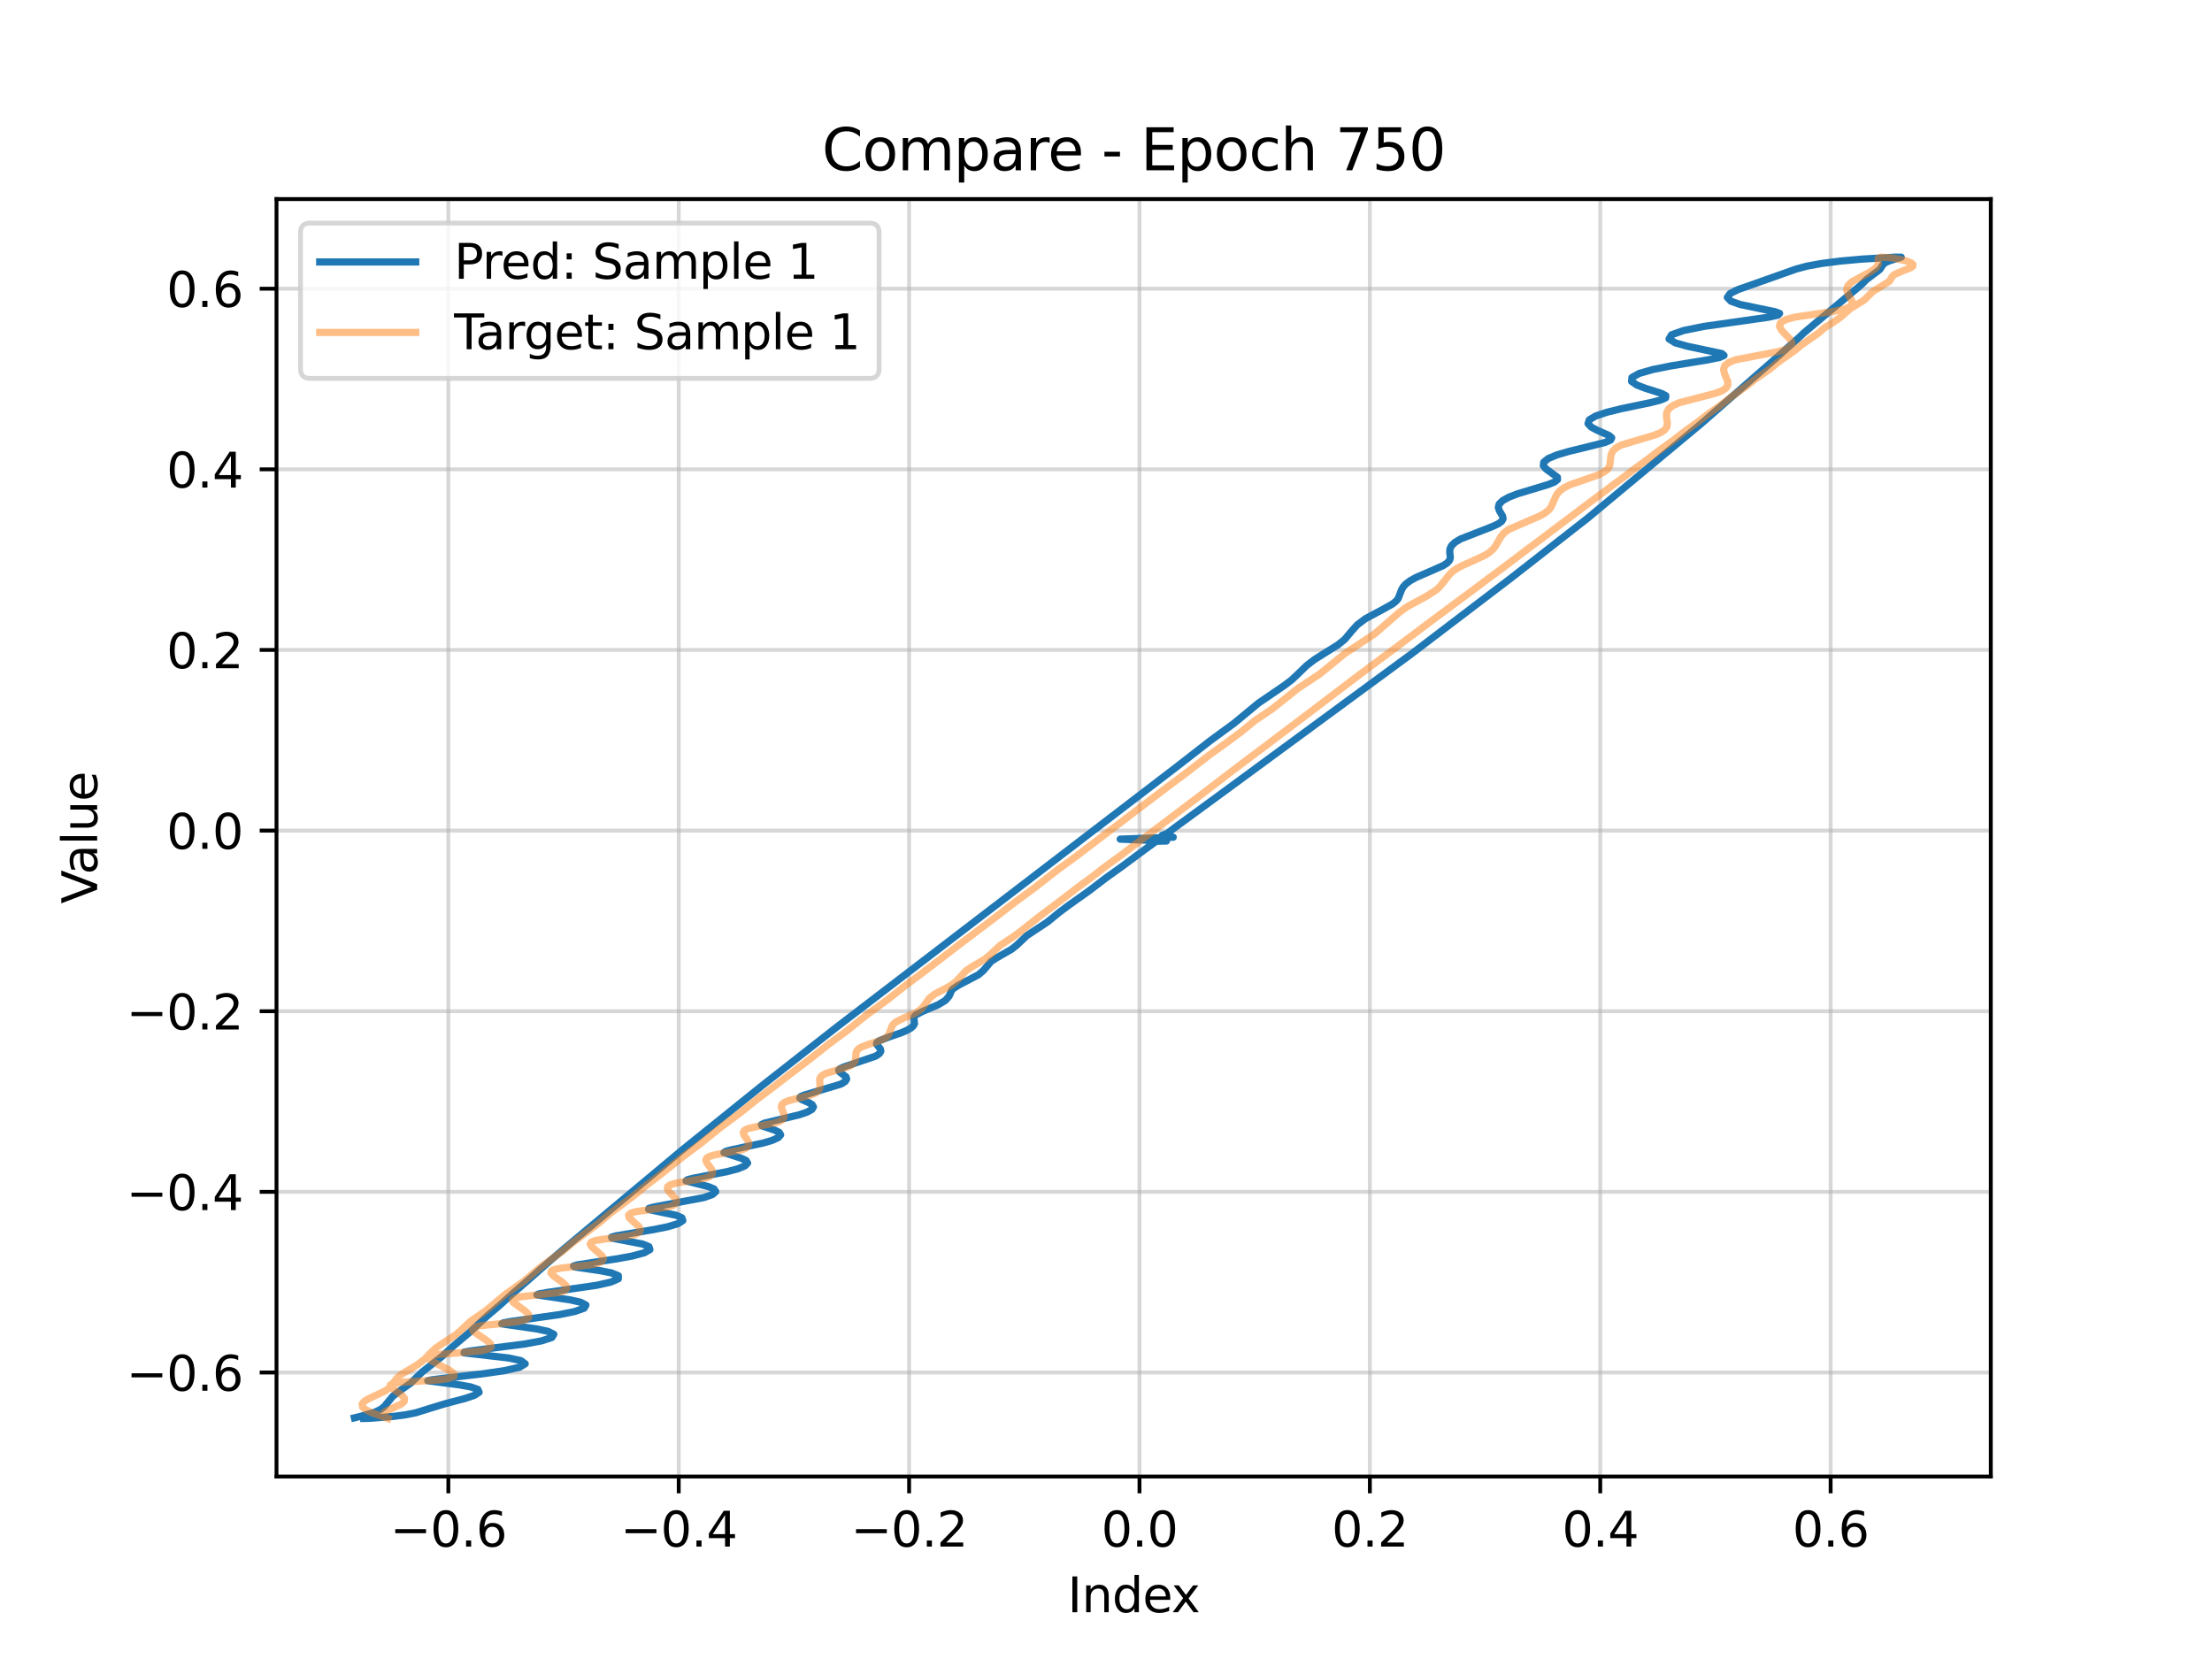 <?xml version="1.0" encoding="utf-8" standalone="no"?>
<!DOCTYPE svg PUBLIC "-//W3C//DTD SVG 1.1//EN"
  "http://www.w3.org/Graphics/SVG/1.1/DTD/svg11.dtd">
<svg xmlns:xlink="http://www.w3.org/1999/xlink" width="460.8pt" height="345.6pt" viewBox="0 0 460.8 345.6" xmlns="http://www.w3.org/2000/svg" version="1.1">
 <defs>
  <style type="text/css">*{stroke-linejoin: round; stroke-linecap: butt}</style>
 </defs>
 <g id="figure_1">
  <g id="patch_1">
   <path d="M 0 345.6 
L 460.8 345.6 
L 460.8 0 
L 0 0 
z
" style="fill: #ffffff"/>
  </g>
  <g id="axes_1">
   <g id="patch_2">
    <path d="M 57.6 307.584 
L 414.72 307.584 
L 414.72 41.472 
L 57.6 41.472 
z
" style="fill: #ffffff"/>
   </g>
   <g id="matplotlib.axis_1">
    <g id="xtick_1">
     <g id="line2d_1">
      <path d="M 93.398 307.584 
L 93.398 41.472 
" clip-path="url(#p899e69e748)" style="fill: none; stroke: #b0b0b0; stroke-opacity: 0.5; stroke-width: 0.8; stroke-linecap: square"/>
     </g>
     <g id="line2d_2">
      <defs>
       <path id="mbe1db335f6" d="M 0 0 
L 0 3.5 
" style="stroke: #000000; stroke-width: 0.8"/>
      </defs>
      <g>
       <use xlink:href="#mbe1db335f6" x="93.398" y="307.584" style="stroke: #000000; stroke-width: 0.8"/>
      </g>
     </g>
     <g id="text_1">
      <!-- −0.6 -->
      <g transform="translate(81.257 322.182) scale(0.1 -0.1)">
       <defs>
        <path id="DejaVuSans-2212" d="M 678 2272 
L 4684 2272 
L 4684 1741 
L 678 1741 
L 678 2272 
z
" transform="scale(0.016)"/>
        <path id="DejaVuSans-30" d="M 2034 4250 
Q 1547 4250 1301 3770 
Q 1056 3291 1056 2328 
Q 1056 1369 1301 889 
Q 1547 409 2034 409 
Q 2525 409 2770 889 
Q 3016 1369 3016 2328 
Q 3016 3291 2770 3770 
Q 2525 4250 2034 4250 
z
M 2034 4750 
Q 2819 4750 3233 4129 
Q 3647 3509 3647 2328 
Q 3647 1150 3233 529 
Q 2819 -91 2034 -91 
Q 1250 -91 836 529 
Q 422 1150 422 2328 
Q 422 3509 836 4129 
Q 1250 4750 2034 4750 
z
" transform="scale(0.016)"/>
        <path id="DejaVuSans-2e" d="M 684 794 
L 1344 794 
L 1344 0 
L 684 0 
L 684 794 
z
" transform="scale(0.016)"/>
        <path id="DejaVuSans-36" d="M 2113 2584 
Q 1688 2584 1439 2293 
Q 1191 2003 1191 1497 
Q 1191 994 1439 701 
Q 1688 409 2113 409 
Q 2538 409 2786 701 
Q 3034 994 3034 1497 
Q 3034 2003 2786 2293 
Q 2538 2584 2113 2584 
z
M 3366 4563 
L 3366 3988 
Q 3128 4100 2886 4159 
Q 2644 4219 2406 4219 
Q 1781 4219 1451 3797 
Q 1122 3375 1075 2522 
Q 1259 2794 1537 2939 
Q 1816 3084 2150 3084 
Q 2853 3084 3261 2657 
Q 3669 2231 3669 1497 
Q 3669 778 3244 343 
Q 2819 -91 2113 -91 
Q 1303 -91 875 529 
Q 447 1150 447 2328 
Q 447 3434 972 4092 
Q 1497 4750 2381 4750 
Q 2619 4750 2861 4703 
Q 3103 4656 3366 4563 
z
" transform="scale(0.016)"/>
       </defs>
       <use xlink:href="#DejaVuSans-2212"/>
       <use xlink:href="#DejaVuSans-30" transform="translate(83.789 0)"/>
       <use xlink:href="#DejaVuSans-2e" transform="translate(147.412 0)"/>
       <use xlink:href="#DejaVuSans-36" transform="translate(179.199 0)"/>
      </g>
     </g>
    </g>
    <g id="xtick_2">
     <g id="line2d_3">
      <path d="M 141.391 307.584 
L 141.391 41.472 
" clip-path="url(#p899e69e748)" style="fill: none; stroke: #b0b0b0; stroke-opacity: 0.5; stroke-width: 0.8; stroke-linecap: square"/>
     </g>
     <g id="line2d_4">
      <g>
       <use xlink:href="#mbe1db335f6" x="141.391" y="307.584" style="stroke: #000000; stroke-width: 0.8"/>
      </g>
     </g>
     <g id="text_2">
      <!-- −0.4 -->
      <g transform="translate(129.249 322.182) scale(0.1 -0.1)">
       <defs>
        <path id="DejaVuSans-34" d="M 2419 4116 
L 825 1625 
L 2419 1625 
L 2419 4116 
z
M 2253 4666 
L 3047 4666 
L 3047 1625 
L 3713 1625 
L 3713 1100 
L 3047 1100 
L 3047 0 
L 2419 0 
L 2419 1100 
L 313 1100 
L 313 1709 
L 2253 4666 
z
" transform="scale(0.016)"/>
       </defs>
       <use xlink:href="#DejaVuSans-2212"/>
       <use xlink:href="#DejaVuSans-30" transform="translate(83.789 0)"/>
       <use xlink:href="#DejaVuSans-2e" transform="translate(147.412 0)"/>
       <use xlink:href="#DejaVuSans-34" transform="translate(179.199 0)"/>
      </g>
     </g>
    </g>
    <g id="xtick_3">
     <g id="line2d_5">
      <path d="M 189.383 307.584 
L 189.383 41.472 
" clip-path="url(#p899e69e748)" style="fill: none; stroke: #b0b0b0; stroke-opacity: 0.5; stroke-width: 0.8; stroke-linecap: square"/>
     </g>
     <g id="line2d_6">
      <g>
       <use xlink:href="#mbe1db335f6" x="189.383" y="307.584" style="stroke: #000000; stroke-width: 0.8"/>
      </g>
     </g>
     <g id="text_3">
      <!-- −0.2 -->
      <g transform="translate(177.242 322.182) scale(0.1 -0.1)">
       <defs>
        <path id="DejaVuSans-32" d="M 1228 531 
L 3431 531 
L 3431 0 
L 469 0 
L 469 531 
Q 828 903 1448 1529 
Q 2069 2156 2228 2338 
Q 2531 2678 2651 2914 
Q 2772 3150 2772 3378 
Q 2772 3750 2511 3984 
Q 2250 4219 1831 4219 
Q 1534 4219 1204 4116 
Q 875 4013 500 3803 
L 500 4441 
Q 881 4594 1212 4672 
Q 1544 4750 1819 4750 
Q 2544 4750 2975 4387 
Q 3406 4025 3406 3419 
Q 3406 3131 3298 2873 
Q 3191 2616 2906 2266 
Q 2828 2175 2409 1742 
Q 1991 1309 1228 531 
z
" transform="scale(0.016)"/>
       </defs>
       <use xlink:href="#DejaVuSans-2212"/>
       <use xlink:href="#DejaVuSans-30" transform="translate(83.789 0)"/>
       <use xlink:href="#DejaVuSans-2e" transform="translate(147.412 0)"/>
       <use xlink:href="#DejaVuSans-32" transform="translate(179.199 0)"/>
      </g>
     </g>
    </g>
    <g id="xtick_4">
     <g id="line2d_7">
      <path d="M 237.375 307.584 
L 237.375 41.472 
" clip-path="url(#p899e69e748)" style="fill: none; stroke: #b0b0b0; stroke-opacity: 0.5; stroke-width: 0.8; stroke-linecap: square"/>
     </g>
     <g id="line2d_8">
      <g>
       <use xlink:href="#mbe1db335f6" x="237.375" y="307.584" style="stroke: #000000; stroke-width: 0.8"/>
      </g>
     </g>
     <g id="text_4">
      <!-- 0.0 -->
      <g transform="translate(229.424 322.182) scale(0.1 -0.1)">
       <use xlink:href="#DejaVuSans-30"/>
       <use xlink:href="#DejaVuSans-2e" transform="translate(63.623 0)"/>
       <use xlink:href="#DejaVuSans-30" transform="translate(95.41 0)"/>
      </g>
     </g>
    </g>
    <g id="xtick_5">
     <g id="line2d_9">
      <path d="M 285.368 307.584 
L 285.368 41.472 
" clip-path="url(#p899e69e748)" style="fill: none; stroke: #b0b0b0; stroke-opacity: 0.5; stroke-width: 0.8; stroke-linecap: square"/>
     </g>
     <g id="line2d_10">
      <g>
       <use xlink:href="#mbe1db335f6" x="285.368" y="307.584" style="stroke: #000000; stroke-width: 0.8"/>
      </g>
     </g>
     <g id="text_5">
      <!-- 0.2 -->
      <g transform="translate(277.416 322.182) scale(0.1 -0.1)">
       <use xlink:href="#DejaVuSans-30"/>
       <use xlink:href="#DejaVuSans-2e" transform="translate(63.623 0)"/>
       <use xlink:href="#DejaVuSans-32" transform="translate(95.41 0)"/>
      </g>
     </g>
    </g>
    <g id="xtick_6">
     <g id="line2d_11">
      <path d="M 333.36 307.584 
L 333.36 41.472 
" clip-path="url(#p899e69e748)" style="fill: none; stroke: #b0b0b0; stroke-opacity: 0.5; stroke-width: 0.8; stroke-linecap: square"/>
     </g>
     <g id="line2d_12">
      <g>
       <use xlink:href="#mbe1db335f6" x="333.36" y="307.584" style="stroke: #000000; stroke-width: 0.8"/>
      </g>
     </g>
     <g id="text_6">
      <!-- 0.4 -->
      <g transform="translate(325.409 322.182) scale(0.1 -0.1)">
       <use xlink:href="#DejaVuSans-30"/>
       <use xlink:href="#DejaVuSans-2e" transform="translate(63.623 0)"/>
       <use xlink:href="#DejaVuSans-34" transform="translate(95.41 0)"/>
      </g>
     </g>
    </g>
    <g id="xtick_7">
     <g id="line2d_13">
      <path d="M 381.353 307.584 
L 381.353 41.472 
" clip-path="url(#p899e69e748)" style="fill: none; stroke: #b0b0b0; stroke-opacity: 0.5; stroke-width: 0.8; stroke-linecap: square"/>
     </g>
     <g id="line2d_14">
      <g>
       <use xlink:href="#mbe1db335f6" x="381.353" y="307.584" style="stroke: #000000; stroke-width: 0.8"/>
      </g>
     </g>
     <g id="text_7">
      <!-- 0.6 -->
      <g transform="translate(373.401 322.182) scale(0.1 -0.1)">
       <use xlink:href="#DejaVuSans-30"/>
       <use xlink:href="#DejaVuSans-2e" transform="translate(63.623 0)"/>
       <use xlink:href="#DejaVuSans-36" transform="translate(95.41 0)"/>
      </g>
     </g>
    </g>
    <g id="text_8">
     <!-- Index -->
     <g transform="translate(222.394 335.861) scale(0.1 -0.1)">
      <defs>
       <path id="DejaVuSans-49" d="M 628 4666 
L 1259 4666 
L 1259 0 
L 628 0 
L 628 4666 
z
" transform="scale(0.016)"/>
       <path id="DejaVuSans-6e" d="M 3513 2113 
L 3513 0 
L 2938 0 
L 2938 2094 
Q 2938 2591 2744 2837 
Q 2550 3084 2163 3084 
Q 1697 3084 1428 2787 
Q 1159 2491 1159 1978 
L 1159 0 
L 581 0 
L 581 3500 
L 1159 3500 
L 1159 2956 
Q 1366 3272 1645 3428 
Q 1925 3584 2291 3584 
Q 2894 3584 3203 3211 
Q 3513 2838 3513 2113 
z
" transform="scale(0.016)"/>
       <path id="DejaVuSans-64" d="M 2906 2969 
L 2906 4863 
L 3481 4863 
L 3481 0 
L 2906 0 
L 2906 525 
Q 2725 213 2448 61 
Q 2172 -91 1784 -91 
Q 1150 -91 751 415 
Q 353 922 353 1747 
Q 353 2572 751 3078 
Q 1150 3584 1784 3584 
Q 2172 3584 2448 3432 
Q 2725 3281 2906 2969 
z
M 947 1747 
Q 947 1113 1208 752 
Q 1469 391 1925 391 
Q 2381 391 2643 752 
Q 2906 1113 2906 1747 
Q 2906 2381 2643 2742 
Q 2381 3103 1925 3103 
Q 1469 3103 1208 2742 
Q 947 2381 947 1747 
z
" transform="scale(0.016)"/>
       <path id="DejaVuSans-65" d="M 3597 1894 
L 3597 1613 
L 953 1613 
Q 991 1019 1311 708 
Q 1631 397 2203 397 
Q 2534 397 2845 478 
Q 3156 559 3463 722 
L 3463 178 
Q 3153 47 2828 -22 
Q 2503 -91 2169 -91 
Q 1331 -91 842 396 
Q 353 884 353 1716 
Q 353 2575 817 3079 
Q 1281 3584 2069 3584 
Q 2775 3584 3186 3129 
Q 3597 2675 3597 1894 
z
M 3022 2063 
Q 3016 2534 2758 2815 
Q 2500 3097 2075 3097 
Q 1594 3097 1305 2825 
Q 1016 2553 972 2059 
L 3022 2063 
z
" transform="scale(0.016)"/>
       <path id="DejaVuSans-78" d="M 3513 3500 
L 2247 1797 
L 3578 0 
L 2900 0 
L 1881 1375 
L 863 0 
L 184 0 
L 1544 1831 
L 300 3500 
L 978 3500 
L 1906 2253 
L 2834 3500 
L 3513 3500 
z
" transform="scale(0.016)"/>
      </defs>
      <use xlink:href="#DejaVuSans-49"/>
      <use xlink:href="#DejaVuSans-6e" transform="translate(29.492 0)"/>
      <use xlink:href="#DejaVuSans-64" transform="translate(92.871 0)"/>
      <use xlink:href="#DejaVuSans-65" transform="translate(156.348 0)"/>
      <use xlink:href="#DejaVuSans-78" transform="translate(216.121 0)"/>
     </g>
    </g>
   </g>
   <g id="matplotlib.axis_2">
    <g id="ytick_1">
     <g id="line2d_15">
      <path d="M 57.6 285.916 
L 414.72 285.916 
" clip-path="url(#p899e69e748)" style="fill: none; stroke: #b0b0b0; stroke-opacity: 0.5; stroke-width: 0.8; stroke-linecap: square"/>
     </g>
     <g id="line2d_16">
      <defs>
       <path id="mdfe06b38e4" d="M 0 0 
L -3.5 0 
" style="stroke: #000000; stroke-width: 0.8"/>
      </defs>
      <g>
       <use xlink:href="#mdfe06b38e4" x="57.6" y="285.916" style="stroke: #000000; stroke-width: 0.8"/>
      </g>
     </g>
     <g id="text_9">
      <!-- −0.6 -->
      <g transform="translate(26.317 289.715) scale(0.1 -0.1)">
       <use xlink:href="#DejaVuSans-2212"/>
       <use xlink:href="#DejaVuSans-30" transform="translate(83.789 0)"/>
       <use xlink:href="#DejaVuSans-2e" transform="translate(147.412 0)"/>
       <use xlink:href="#DejaVuSans-36" transform="translate(179.199 0)"/>
      </g>
     </g>
    </g>
    <g id="ytick_2">
     <g id="line2d_17">
      <path d="M 57.6 248.287 
L 414.72 248.287 
" clip-path="url(#p899e69e748)" style="fill: none; stroke: #b0b0b0; stroke-opacity: 0.5; stroke-width: 0.8; stroke-linecap: square"/>
     </g>
     <g id="line2d_18">
      <g>
       <use xlink:href="#mdfe06b38e4" x="57.6" y="248.287" style="stroke: #000000; stroke-width: 0.8"/>
      </g>
     </g>
     <g id="text_10">
      <!-- −0.4 -->
      <g transform="translate(26.317 252.086) scale(0.1 -0.1)">
       <use xlink:href="#DejaVuSans-2212"/>
       <use xlink:href="#DejaVuSans-30" transform="translate(83.789 0)"/>
       <use xlink:href="#DejaVuSans-2e" transform="translate(147.412 0)"/>
       <use xlink:href="#DejaVuSans-34" transform="translate(179.199 0)"/>
      </g>
     </g>
    </g>
    <g id="ytick_3">
     <g id="line2d_19">
      <path d="M 57.6 210.657 
L 414.72 210.657 
" clip-path="url(#p899e69e748)" style="fill: none; stroke: #b0b0b0; stroke-opacity: 0.5; stroke-width: 0.8; stroke-linecap: square"/>
     </g>
     <g id="line2d_20">
      <g>
       <use xlink:href="#mdfe06b38e4" x="57.6" y="210.657" style="stroke: #000000; stroke-width: 0.8"/>
      </g>
     </g>
     <g id="text_11">
      <!-- −0.2 -->
      <g transform="translate(26.317 214.457) scale(0.1 -0.1)">
       <use xlink:href="#DejaVuSans-2212"/>
       <use xlink:href="#DejaVuSans-30" transform="translate(83.789 0)"/>
       <use xlink:href="#DejaVuSans-2e" transform="translate(147.412 0)"/>
       <use xlink:href="#DejaVuSans-32" transform="translate(179.199 0)"/>
      </g>
     </g>
    </g>
    <g id="ytick_4">
     <g id="line2d_21">
      <path d="M 57.6 173.028 
L 414.72 173.028 
" clip-path="url(#p899e69e748)" style="fill: none; stroke: #b0b0b0; stroke-opacity: 0.5; stroke-width: 0.8; stroke-linecap: square"/>
     </g>
     <g id="line2d_22">
      <g>
       <use xlink:href="#mdfe06b38e4" x="57.6" y="173.028" style="stroke: #000000; stroke-width: 0.8"/>
      </g>
     </g>
     <g id="text_12">
      <!-- 0.0 -->
      <g transform="translate(34.697 176.827) scale(0.1 -0.1)">
       <use xlink:href="#DejaVuSans-30"/>
       <use xlink:href="#DejaVuSans-2e" transform="translate(63.623 0)"/>
       <use xlink:href="#DejaVuSans-30" transform="translate(95.41 0)"/>
      </g>
     </g>
    </g>
    <g id="ytick_5">
     <g id="line2d_23">
      <path d="M 57.6 135.399 
L 414.72 135.399 
" clip-path="url(#p899e69e748)" style="fill: none; stroke: #b0b0b0; stroke-opacity: 0.5; stroke-width: 0.8; stroke-linecap: square"/>
     </g>
     <g id="line2d_24">
      <g>
       <use xlink:href="#mdfe06b38e4" x="57.6" y="135.399" style="stroke: #000000; stroke-width: 0.8"/>
      </g>
     </g>
     <g id="text_13">
      <!-- 0.2 -->
      <g transform="translate(34.697 139.198) scale(0.1 -0.1)">
       <use xlink:href="#DejaVuSans-30"/>
       <use xlink:href="#DejaVuSans-2e" transform="translate(63.623 0)"/>
       <use xlink:href="#DejaVuSans-32" transform="translate(95.41 0)"/>
      </g>
     </g>
    </g>
    <g id="ytick_6">
     <g id="line2d_25">
      <path d="M 57.6 97.77 
L 414.72 97.77 
" clip-path="url(#p899e69e748)" style="fill: none; stroke: #b0b0b0; stroke-opacity: 0.5; stroke-width: 0.8; stroke-linecap: square"/>
     </g>
     <g id="line2d_26">
      <g>
       <use xlink:href="#mdfe06b38e4" x="57.6" y="97.77" style="stroke: #000000; stroke-width: 0.8"/>
      </g>
     </g>
     <g id="text_14">
      <!-- 0.4 -->
      <g transform="translate(34.697 101.569) scale(0.1 -0.1)">
       <use xlink:href="#DejaVuSans-30"/>
       <use xlink:href="#DejaVuSans-2e" transform="translate(63.623 0)"/>
       <use xlink:href="#DejaVuSans-34" transform="translate(95.41 0)"/>
      </g>
     </g>
    </g>
    <g id="ytick_7">
     <g id="line2d_27">
      <path d="M 57.6 60.141 
L 414.72 60.141 
" clip-path="url(#p899e69e748)" style="fill: none; stroke: #b0b0b0; stroke-opacity: 0.5; stroke-width: 0.8; stroke-linecap: square"/>
     </g>
     <g id="line2d_28">
      <g>
       <use xlink:href="#mdfe06b38e4" x="57.6" y="60.141" style="stroke: #000000; stroke-width: 0.8"/>
      </g>
     </g>
     <g id="text_15">
      <!-- 0.6 -->
      <g transform="translate(34.697 63.94) scale(0.1 -0.1)">
       <use xlink:href="#DejaVuSans-30"/>
       <use xlink:href="#DejaVuSans-2e" transform="translate(63.623 0)"/>
       <use xlink:href="#DejaVuSans-36" transform="translate(95.41 0)"/>
      </g>
     </g>
    </g>
    <g id="text_16">
     <!-- Value -->
     <g transform="translate(20.238 188.259) rotate(-90) scale(0.1 -0.1)">
      <defs>
       <path id="DejaVuSans-56" d="M 1831 0 
L 50 4666 
L 709 4666 
L 2188 738 
L 3669 4666 
L 4325 4666 
L 2547 0 
L 1831 0 
z
" transform="scale(0.016)"/>
       <path id="DejaVuSans-61" d="M 2194 1759 
Q 1497 1759 1228 1600 
Q 959 1441 959 1056 
Q 959 750 1161 570 
Q 1363 391 1709 391 
Q 2188 391 2477 730 
Q 2766 1069 2766 1631 
L 2766 1759 
L 2194 1759 
z
M 3341 1997 
L 3341 0 
L 2766 0 
L 2766 531 
Q 2569 213 2275 61 
Q 1981 -91 1556 -91 
Q 1019 -91 701 211 
Q 384 513 384 1019 
Q 384 1609 779 1909 
Q 1175 2209 1959 2209 
L 2766 2209 
L 2766 2266 
Q 2766 2663 2505 2880 
Q 2244 3097 1772 3097 
Q 1472 3097 1187 3025 
Q 903 2953 641 2809 
L 641 3341 
Q 956 3463 1253 3523 
Q 1550 3584 1831 3584 
Q 2591 3584 2966 3190 
Q 3341 2797 3341 1997 
z
" transform="scale(0.016)"/>
       <path id="DejaVuSans-6c" d="M 603 4863 
L 1178 4863 
L 1178 0 
L 603 0 
L 603 4863 
z
" transform="scale(0.016)"/>
       <path id="DejaVuSans-75" d="M 544 1381 
L 544 3500 
L 1119 3500 
L 1119 1403 
Q 1119 906 1312 657 
Q 1506 409 1894 409 
Q 2359 409 2629 706 
Q 2900 1003 2900 1516 
L 2900 3500 
L 3475 3500 
L 3475 0 
L 2900 0 
L 2900 538 
Q 2691 219 2414 64 
Q 2138 -91 1772 -91 
Q 1169 -91 856 284 
Q 544 659 544 1381 
z
M 1991 3584 
L 1991 3584 
z
" transform="scale(0.016)"/>
      </defs>
      <use xlink:href="#DejaVuSans-56"/>
      <use xlink:href="#DejaVuSans-61" transform="translate(60.658 0)"/>
      <use xlink:href="#DejaVuSans-6c" transform="translate(121.938 0)"/>
      <use xlink:href="#DejaVuSans-75" transform="translate(149.721 0)"/>
      <use xlink:href="#DejaVuSans-65" transform="translate(213.1 0)"/>
     </g>
    </g>
   </g>
   <g id="line2d_29">
    <path d="M 75.773 295.488 
L 77.051 295.464 
L 82.095 295.047 
L 84.588 294.71 
L 86.55 294.323 
L 89.331 293.461 
L 92.537 292.475 
L 96.934 291.311 
L 98.815 290.676 
L 99.805 290.039 
L 99.549 289.436 
L 98.014 288.906 
L 95.587 288.477 
L 89.106 287.637 
L 89.837 287.445 
L 95.797 286.738 
L 100.543 286.19 
L 105.071 285.534 
L 108.236 284.817 
L 109.408 284.101 
L 108.516 283.445 
L 105.998 282.895 
L 99.761 282.181 
L 96.669 281.823 
L 96.752 281.649 
L 98.112 281.406 
L 109.206 279.995 
L 112.807 279.329 
L 114.957 278.631 
L 115.373 277.956 
L 114.176 277.35 
L 111.855 276.847 
L 104.513 275.784 
L 104.811 275.58 
L 106.256 275.308 
L 116.489 273.866 
L 119.737 273.208 
L 121.686 272.522 
L 122.056 271.86 
L 120.928 271.268 
L 118.734 270.778 
L 111.85 269.747 
L 112.269 269.537 
L 113.888 269.251 
L 124.305 267.746 
L 127.259 267.077 
L 128.814 266.395 
L 128.807 265.751 
L 127.429 265.188 
L 125.199 264.733 
L 119.731 263.934 
L 119.465 263.739 
L 120.212 263.502 
L 125.043 262.76 
L 128.544 262.233 
L 131.84 261.623 
L 134.246 260.967 
L 135.383 260.31 
L 135.191 259.698 
L 133.894 259.167 
L 129.963 258.401 
L 127.488 257.932 
L 127.404 257.718 
L 128.257 257.458 
L 132.921 256.684 
L 136.137 256.153 
L 139.113 255.547 
L 141.259 254.902 
L 142.247 254.262 
L 142.03 253.669 
L 140.82 253.156 
L 137.246 252.418 
L 135.115 251.949 
L 135.186 251.722 
L 136.188 251.445 
L 146.603 249.483 
L 148.397 248.85 
L 149.099 248.232 
L 148.734 247.668 
L 147.551 247.186 
L 142.905 246.005 
L 143.209 245.757 
L 144.359 245.455 
L 151.494 244.07 
L 153.725 243.479 
L 155.191 242.872 
L 155.739 242.285 
L 155.416 241.752 
L 154.44 241.293 
L 150.805 240.107 
L 151.199 239.843 
L 152.345 239.527 
L 158.87 238.14 
L 160.851 237.563 
L 162.144 236.976 
L 162.621 236.412 
L 162.332 235.902 
L 161.48 235.464 
L 158.718 234.537 
L 158.612 234.281 
L 159.16 233.998 
L 162.224 233.255 
L 166.442 232.248 
L 168.101 231.685 
L 169.125 231.121 
L 169.454 230.587 
L 169.171 230.106 
L 168.479 229.689 
L 166.957 229.029 
L 166.615 228.747 
L 166.761 228.463 
L 167.463 228.148 
L 175.22 225.826 
L 176.062 225.291 
L 176.373 224.785 
L 176.229 224.324 
L 175.25 223.56 
L 174.833 223.24 
L 174.705 222.937 
L 174.981 222.628 
L 175.713 222.291 
L 182.487 219.981 
L 183.205 219.471 
L 183.49 218.99 
L 183.415 218.55 
L 182.589 217.475 
L 182.673 217.156 
L 183.12 216.823 
L 185.091 216.062 
L 187.732 215.149 
L 188.883 214.658 
L 189.749 214.165 
L 190.283 213.687 
L 190.509 213.238 
L 190.422 212.442 
L 190.37 212.085 
L 190.478 211.74 
L 190.826 211.393 
L 192.3 210.642 
L 195.424 209.321 
L 196.971 208.389 
L 197.717 207.514 
L 198.219 206.358 
L 198.534 205.992 
L 199.666 205.238 
L 203.803 203.076 
L 204.83 202.204 
L 206.491 200.255 
L 207.735 199.469 
L 210.705 197.765 
L 211.793 196.913 
L 213.878 194.931 
L 215.681 193.732 
L 218.204 192.065 
L 220.687 190.04 
L 222.811 188.454 
L 226.835 185.605 
L 230.47 182.832 
L 233.85 180.416 
L 237.576 177.644 
L 240.852 175.254 
L 242.989 175.204 
L 233.357 174.807 
L 244.406 174.409 
L 242.117 174.011 
L 243.165 173.613 
L 244.722 172.423 
L 258.243 162.514 
L 293.858 136.346 
L 314.852 120.36 
L 322.108 114.691 
L 330.773 107.914 
L 354.442 88.215 
L 370.606 74.049 
L 372.613 72.232 
L 374.619 70.445 
L 375.763 69.362 
L 380.038 65.77 
L 387.719 59.34 
L 388.802 58.247 
L 391.596 56.137 
L 392.302 55.059 
L 392.824 54.675 
L 393.676 54.303 
L 396.063 53.577 
L 394.828 53.568 
L 387.816 53.981 
L 383.424 54.381 
L 379.503 54.877 
L 376.428 55.441 
L 374.165 56.047 
L 364.352 59.522 
L 362.064 60.326 
L 360.409 61.149 
L 359.836 61.962 
L 360.565 62.73 
L 362.465 63.421 
L 367.678 64.507 
L 369.71 64.917 
L 370.721 65.283 
L 370.383 65.653 
L 368.422 66.08 
L 354.899 68.007 
L 350.719 68.854 
L 348.212 69.742 
L 347.697 70.618 
L 349.003 71.429 
L 351.539 72.14 
L 358.705 73.654 
L 359.146 74.051 
L 358.191 74.472 
L 355.795 74.959 
L 348.122 76.217 
L 344.3 76.982 
L 341.452 77.803 
L 339.967 78.64 
L 339.889 79.451 
L 340.966 80.202 
L 342.723 80.872 
L 346.159 81.966 
L 347.019 82.428 
L 346.976 82.877 
L 345.911 83.348 
L 343.834 83.872 
L 337.747 85.143 
L 334.725 85.885 
L 332.394 86.671 
L 331.068 87.469 
L 330.817 88.245 
L 331.483 88.97 
L 332.719 89.626 
L 335.209 90.725 
L 335.749 91.204 
L 335.507 91.675 
L 334.365 92.169 
L 329.729 93.329 
L 326.907 94.011 
L 324.378 94.748 
L 322.538 95.515 
L 321.587 96.284 
L 321.508 97.023 
L 322.088 97.711 
L 324.435 99.422 
L 324.451 99.92 
L 323.802 100.422 
L 322.473 100.954 
L 316.199 102.844 
L 314.342 103.561 
L 313.018 104.293 
L 312.3 105.017 
L 312.128 105.715 
L 312.337 106.372 
L 313.032 107.552 
L 313.111 108.09 
L 312.814 108.615 
L 312.063 109.147 
L 310.859 109.701 
L 304.25 112.281 
L 303.094 112.984 
L 302.371 113.681 
L 302.047 114.356 
L 302.008 114.996 
L 302.134 116.169 
L 301.975 116.715 
L 301.506 117.254 
L 300.67 117.802 
L 298.044 118.973 
L 295.043 120.269 
L 293.81 120.946 
L 292.89 121.625 
L 292.287 122.293 
L 291.939 122.937 
L 291.257 124.71 
L 290.779 125.268 
L 290.064 125.828 
L 287.991 126.989 
L 284.457 128.877 
L 282.735 130.172 
L 281.608 131.427 
L 280.126 133.196 
L 278.706 134.346 
L 275.827 136.134 
L 273.851 137.381 
L 272.201 138.64 
L 270.325 140.465 
L 269.082 141.634 
L 267.538 142.799 
L 262.169 146.466 
L 257.098 150.657 
L 252.12 154.302 
L 245.144 159.727 
L 174.076 214.14 
L 158.634 226.257 
L 142.169 239.514 
L 119.605 258.375 
L 116.221 261.23 
L 113.641 263.476 
L 110.432 266.317 
L 107.208 269.117 
L 104.062 271.948 
L 101.456 274.172 
L 97.834 277.55 
L 94.55 280.309 
L 92.086 282.557 
L 87.886 285.863 
L 85.581 288.111 
L 83.209 289.787 
L 81.841 290.85 
L 80.936 291.931 
L 79.998 293.081 
L 79.188 293.663 
L 78.001 294.216 
L 74.919 295.1 
L 73.833 295.366 
L 73.833 295.366 
" clip-path="url(#p899e69e748)" style="fill: none; stroke: #1f77b4; stroke-width: 1.5; stroke-linecap: square"/>
   </g>
   <g id="line2d_30">
    <path d="M 80.847 295.488 
L 80.424 295.309 
L 80.004 295.047 
L 79.778 294.71 
L 79.935 294.323 
L 80.543 293.904 
L 83.631 292.475 
L 84.225 291.915 
L 84.262 291.311 
L 83.746 290.676 
L 81.289 288.906 
L 81.325 288.477 
L 82.219 288.16 
L 83.974 287.94 
L 91.588 287.445 
L 93.51 287.155 
L 94.542 286.738 
L 94.59 286.19 
L 93.778 285.534 
L 89.803 283.445 
L 89.345 282.895 
L 89.779 282.476 
L 91.112 282.181 
L 95.617 281.823 
L 100.186 281.406 
L 101.647 281.055 
L 102.32 280.581 
L 102.217 279.995 
L 101.501 279.329 
L 98.592 277.35 
L 98.374 276.847 
L 98.855 276.459 
L 100.045 276.176 
L 103.949 275.784 
L 108.043 275.308 
L 109.433 274.937 
L 110.138 274.453 
L 110.131 273.866 
L 109.53 273.208 
L 106.878 271.268 
L 106.733 270.778 
L 107.3 270.403 
L 108.585 270.13 
L 116.49 269.251 
L 117.655 268.858 
L 118.096 268.351 
L 117.851 267.746 
L 117.098 267.077 
L 115.244 265.751 
L 114.765 265.188 
L 114.893 264.733 
L 115.708 264.388 
L 117.147 264.134 
L 122.974 263.502 
L 124.485 263.182 
L 125.418 262.76 
L 125.711 262.233 
L 125.429 261.623 
L 123.929 260.31 
L 123.243 259.698 
L 122.943 259.167 
L 123.2 258.734 
L 124.073 258.401 
L 127.302 257.932 
L 131.013 257.458 
L 132.396 257.12 
L 133.216 256.684 
L 133.423 256.153 
L 133.093 255.547 
L 131.076 253.669 
L 130.929 253.156 
L 131.355 252.74 
L 132.378 252.418 
L 135.7 251.949 
L 139.132 251.445 
L 140.286 251.086 
L 140.884 250.632 
L 140.933 250.09 
L 140.552 249.483 
L 139.353 248.232 
L 139.01 247.668 
L 139.09 247.186 
L 139.678 246.795 
L 140.753 246.486 
L 146.826 245.455 
L 147.818 245.075 
L 148.348 244.61 
L 148.428 244.07 
L 148.159 243.479 
L 147.268 242.285 
L 147.042 241.752 
L 147.18 241.293 
L 147.763 240.916 
L 148.786 240.609 
L 154.532 239.527 
L 155.466 239.138 
L 155.952 238.673 
L 156.006 238.14 
L 155.735 237.563 
L 154.952 236.412 
L 154.836 235.902 
L 155.106 235.464 
L 155.813 235.1 
L 158.294 234.537 
L 161.135 233.998 
L 162.241 233.661 
L 162.975 233.255 
L 163.317 232.779 
L 163.324 232.248 
L 162.756 230.587 
L 162.883 230.106 
L 163.338 229.689 
L 164.126 229.335 
L 166.411 228.747 
L 168.803 228.148 
L 169.725 227.785 
L 170.366 227.363 
L 170.718 226.885 
L 170.829 226.366 
L 170.745 224.785 
L 170.963 224.324 
L 171.439 223.917 
L 172.185 223.56 
L 174.273 222.937 
L 176.444 222.291 
L 177.281 221.911 
L 177.859 221.482 
L 178.177 221.007 
L 178.286 219.981 
L 178.295 219.471 
L 178.428 218.99 
L 178.773 218.55 
L 179.365 218.156 
L 181.169 217.475 
L 183.195 216.823 
L 184.034 216.462 
L 184.67 216.062 
L 185.092 215.622 
L 185.491 214.658 
L 185.854 213.687 
L 186.218 213.238 
L 186.753 212.823 
L 188.256 212.085 
L 190.723 211.03 
L 191.887 210.225 
L 192.615 209.321 
L 193.617 207.941 
L 194.676 207.11 
L 196.812 205.992 
L 198.181 205.238 
L 199.227 204.412 
L 201.257 202.204 
L 202.448 201.395 
L 205.079 199.868 
L 206.087 199.057 
L 208.383 196.913 
L 210.819 195.319 
L 212.459 194.138 
L 216.627 190.836 
L 221.43 187.236 
L 224.057 185.204 
L 227.803 182.431 
L 229.861 180.816 
L 233.687 178.043 
L 236.279 176.048 
L 239.561 173.613 
L 242.729 171.235 
L 249.027 166.474 
L 256.778 160.539 
L 260.949 157.387 
L 263.581 155.426 
L 266.162 153.461 
L 269.288 151.111 
L 276.505 145.638 
L 283.16 140.587 
L 287.291 137.502 
L 289.888 135.582 
L 292.432 133.666 
L 294.996 131.753 
L 298.03 129.466 
L 305.185 124.15 
L 307.739 122.257 
L 310.259 120.36 
L 312.821 118.472 
L 315.844 116.199 
L 318.324 114.311 
L 320.866 112.425 
L 323.349 110.541 
L 325.85 108.661 
L 328.35 106.786 
L 330.833 104.909 
L 333.34 103.043 
L 335.823 101.171 
L 338.357 99.31 
L 340.806 97.446 
L 343.347 95.593 
L 345.775 93.734 
L 348.334 91.894 
L 350.722 90.043 
L 353.746 87.846 
L 355.667 86.375 
L 358.256 84.558 
L 360.578 82.727 
L 363.655 80.557 
L 365.501 79.095 
L 368.614 76.937 
L 370.395 75.479 
L 373.945 72.963 
L 375.263 71.87 
L 378.863 69.362 
L 380.112 68.268 
L 381.804 67.202 
L 383.363 66.134 
L 385.41 64.314 
L 388.292 62.552 
L 390.143 60.728 
L 393.574 58.619 
L 394.255 57.507 
L 394.713 57.151 
L 396.264 56.471 
L 397.998 55.794 
L 398.481 55.435 
L 398.487 55.059 
L 397.952 54.675 
L 396.927 54.303 
L 394.133 53.721 
L 391.896 53.568 
L 391.37 53.704 
L 391.216 53.981 
L 391.299 54.877 
L 391.088 55.441 
L 390.493 56.047 
L 389.495 56.682 
L 385.696 58.755 
L 384.942 59.522 
L 384.697 60.326 
L 384.911 61.149 
L 385.797 62.73 
L 385.828 63.421 
L 385.203 64.015 
L 383.797 64.507 
L 381.666 64.917 
L 373.809 66.08 
L 371.941 66.605 
L 370.896 67.248 
L 370.696 68.007 
L 371.175 68.854 
L 372.854 70.618 
L 373.306 71.429 
L 373.11 72.14 
L 372.147 72.737 
L 370.466 73.231 
L 361.5 74.959 
L 360.078 75.538 
L 359.282 76.217 
L 359.054 76.982 
L 359.236 77.803 
L 359.909 79.451 
L 359.936 80.202 
L 359.528 80.872 
L 358.616 81.456 
L 357.225 81.966 
L 349.873 83.872 
L 348.535 84.469 
L 347.654 85.143 
L 347.224 85.885 
L 347.147 86.671 
L 347.346 88.245 
L 347.217 88.97 
L 346.716 89.626 
L 345.771 90.207 
L 344.404 90.725 
L 337.719 92.716 
L 336.619 93.329 
L 335.935 94.011 
L 335.612 94.748 
L 335.337 97.023 
L 334.923 97.711 
L 334.164 98.337 
L 333.058 98.903 
L 330.126 99.92 
L 327.141 100.954 
L 325.948 101.532 
L 325.042 102.163 
L 324.419 102.844 
L 324.017 103.561 
L 323.079 105.715 
L 322.499 106.372 
L 321.678 106.983 
L 320.616 107.552 
L 314.285 110.291 
L 313.432 110.921 
L 312.803 111.587 
L 311.975 112.984 
L 311.585 113.681 
L 311.077 114.356 
L 310.38 114.996 
L 309.467 115.599 
L 307.126 116.715 
L 304.649 117.802 
L 303.583 118.372 
L 302.703 118.973 
L 302.005 119.607 
L 300.958 120.946 
L 299.863 122.293 
L 299.14 122.937 
L 297.281 124.142 
L 293.118 126.399 
L 291.471 127.601 
L 286.383 132.03 
L 280.166 136.134 
L 274.851 140.465 
L 270.413 143.392 
L 265.019 147.687 
L 261.496 150.062 
L 258.528 152.471 
L 256.076 154.302 
L 251.879 157.322 
L 247.226 160.929 
L 243.176 163.953 
L 238.435 167.547 
L 227.429 175.92 
L 224.293 178.308 
L 220.203 181.283 
L 215.654 184.85 
L 211.621 187.808 
L 207.01 191.36 
L 203.125 194.298 
L 199.226 197.244 
L 195.431 200.169 
L 192.357 202.509 
L 188.467 205.423 
L 184.778 208.339 
L 180.803 211.23 
L 176.439 214.717 
L 172.554 217.594 
L 168.902 220.492 
L 164.348 223.947 
L 161.372 226.257 
L 157.539 229.136 
L 153.921 232.029 
L 150.052 234.899 
L 145.752 238.371 
L 142.648 240.659 
L 137.574 244.691 
L 134.587 246.978 
L 131.791 249.277 
L 127.222 252.69 
L 124.507 254.984 
L 119.189 258.947 
L 117.184 260.664 
L 114.811 262.354 
L 112.526 264.04 
L 109.157 266.882 
L 105.218 269.679 
L 101.181 273.067 
L 97.967 275.284 
L 96.185 276.984 
L 94.876 278.111 
L 92.317 279.761 
L 90.716 280.862 
L 89.539 281.988 
L 88.488 283.123 
L 87.045 284.236 
L 83.445 286.412 
L 82.819 286.971 
L 80.975 289.24 
L 80.163 289.787 
L 77.928 290.85 
L 76.779 291.383 
L 75.882 291.931 
L 75.428 292.499 
L 75.531 293.081 
L 76.182 293.663 
L 77.244 294.216 
L 79.638 295.1 
L 80.468 295.366 
L 80.468 295.366 
" clip-path="url(#p899e69e748)" style="fill: none; stroke: #ff7f0e; stroke-opacity: 0.5; stroke-width: 1.5; stroke-linecap: square"/>
   </g>
   <g id="patch_3">
    <path d="M 57.6 307.584 
L 57.6 41.472 
" style="fill: none; stroke: #000000; stroke-width: 0.8; stroke-linejoin: miter; stroke-linecap: square"/>
   </g>
   <g id="patch_4">
    <path d="M 414.72 307.584 
L 414.72 41.472 
" style="fill: none; stroke: #000000; stroke-width: 0.8; stroke-linejoin: miter; stroke-linecap: square"/>
   </g>
   <g id="patch_5">
    <path d="M 57.6 307.584 
L 414.72 307.584 
" style="fill: none; stroke: #000000; stroke-width: 0.8; stroke-linejoin: miter; stroke-linecap: square"/>
   </g>
   <g id="patch_6">
    <path d="M 57.6 41.472 
L 414.72 41.472 
" style="fill: none; stroke: #000000; stroke-width: 0.8; stroke-linejoin: miter; stroke-linecap: square"/>
   </g>
   <g id="text_17">
    <!-- Compare - Epoch 750 -->
    <g transform="translate(171.234 35.472) scale(0.12 -0.12)">
     <defs>
      <path id="DejaVuSans-43" d="M 4122 4306 
L 4122 3641 
Q 3803 3938 3442 4084 
Q 3081 4231 2675 4231 
Q 1875 4231 1450 3742 
Q 1025 3253 1025 2328 
Q 1025 1406 1450 917 
Q 1875 428 2675 428 
Q 3081 428 3442 575 
Q 3803 722 4122 1019 
L 4122 359 
Q 3791 134 3420 21 
Q 3050 -91 2638 -91 
Q 1578 -91 968 557 
Q 359 1206 359 2328 
Q 359 3453 968 4101 
Q 1578 4750 2638 4750 
Q 3056 4750 3426 4639 
Q 3797 4528 4122 4306 
z
" transform="scale(0.016)"/>
      <path id="DejaVuSans-6f" d="M 1959 3097 
Q 1497 3097 1228 2736 
Q 959 2375 959 1747 
Q 959 1119 1226 758 
Q 1494 397 1959 397 
Q 2419 397 2687 759 
Q 2956 1122 2956 1747 
Q 2956 2369 2687 2733 
Q 2419 3097 1959 3097 
z
M 1959 3584 
Q 2709 3584 3137 3096 
Q 3566 2609 3566 1747 
Q 3566 888 3137 398 
Q 2709 -91 1959 -91 
Q 1206 -91 779 398 
Q 353 888 353 1747 
Q 353 2609 779 3096 
Q 1206 3584 1959 3584 
z
" transform="scale(0.016)"/>
      <path id="DejaVuSans-6d" d="M 3328 2828 
Q 3544 3216 3844 3400 
Q 4144 3584 4550 3584 
Q 5097 3584 5394 3201 
Q 5691 2819 5691 2113 
L 5691 0 
L 5113 0 
L 5113 2094 
Q 5113 2597 4934 2840 
Q 4756 3084 4391 3084 
Q 3944 3084 3684 2787 
Q 3425 2491 3425 1978 
L 3425 0 
L 2847 0 
L 2847 2094 
Q 2847 2600 2669 2842 
Q 2491 3084 2119 3084 
Q 1678 3084 1418 2786 
Q 1159 2488 1159 1978 
L 1159 0 
L 581 0 
L 581 3500 
L 1159 3500 
L 1159 2956 
Q 1356 3278 1631 3431 
Q 1906 3584 2284 3584 
Q 2666 3584 2933 3390 
Q 3200 3197 3328 2828 
z
" transform="scale(0.016)"/>
      <path id="DejaVuSans-70" d="M 1159 525 
L 1159 -1331 
L 581 -1331 
L 581 3500 
L 1159 3500 
L 1159 2969 
Q 1341 3281 1617 3432 
Q 1894 3584 2278 3584 
Q 2916 3584 3314 3078 
Q 3713 2572 3713 1747 
Q 3713 922 3314 415 
Q 2916 -91 2278 -91 
Q 1894 -91 1617 61 
Q 1341 213 1159 525 
z
M 3116 1747 
Q 3116 2381 2855 2742 
Q 2594 3103 2138 3103 
Q 1681 3103 1420 2742 
Q 1159 2381 1159 1747 
Q 1159 1113 1420 752 
Q 1681 391 2138 391 
Q 2594 391 2855 752 
Q 3116 1113 3116 1747 
z
" transform="scale(0.016)"/>
      <path id="DejaVuSans-72" d="M 2631 2963 
Q 2534 3019 2420 3045 
Q 2306 3072 2169 3072 
Q 1681 3072 1420 2755 
Q 1159 2438 1159 1844 
L 1159 0 
L 581 0 
L 581 3500 
L 1159 3500 
L 1159 2956 
Q 1341 3275 1631 3429 
Q 1922 3584 2338 3584 
Q 2397 3584 2469 3576 
Q 2541 3569 2628 3553 
L 2631 2963 
z
" transform="scale(0.016)"/>
      <path id="DejaVuSans-20" transform="scale(0.016)"/>
      <path id="DejaVuSans-2d" d="M 313 2009 
L 1997 2009 
L 1997 1497 
L 313 1497 
L 313 2009 
z
" transform="scale(0.016)"/>
      <path id="DejaVuSans-45" d="M 628 4666 
L 3578 4666 
L 3578 4134 
L 1259 4134 
L 1259 2753 
L 3481 2753 
L 3481 2222 
L 1259 2222 
L 1259 531 
L 3634 531 
L 3634 0 
L 628 0 
L 628 4666 
z
" transform="scale(0.016)"/>
      <path id="DejaVuSans-63" d="M 3122 3366 
L 3122 2828 
Q 2878 2963 2633 3030 
Q 2388 3097 2138 3097 
Q 1578 3097 1268 2742 
Q 959 2388 959 1747 
Q 959 1106 1268 751 
Q 1578 397 2138 397 
Q 2388 397 2633 464 
Q 2878 531 3122 666 
L 3122 134 
Q 2881 22 2623 -34 
Q 2366 -91 2075 -91 
Q 1284 -91 818 406 
Q 353 903 353 1747 
Q 353 2603 823 3093 
Q 1294 3584 2113 3584 
Q 2378 3584 2631 3529 
Q 2884 3475 3122 3366 
z
" transform="scale(0.016)"/>
      <path id="DejaVuSans-68" d="M 3513 2113 
L 3513 0 
L 2938 0 
L 2938 2094 
Q 2938 2591 2744 2837 
Q 2550 3084 2163 3084 
Q 1697 3084 1428 2787 
Q 1159 2491 1159 1978 
L 1159 0 
L 581 0 
L 581 4863 
L 1159 4863 
L 1159 2956 
Q 1366 3272 1645 3428 
Q 1925 3584 2291 3584 
Q 2894 3584 3203 3211 
Q 3513 2838 3513 2113 
z
" transform="scale(0.016)"/>
      <path id="DejaVuSans-37" d="M 525 4666 
L 3525 4666 
L 3525 4397 
L 1831 0 
L 1172 0 
L 2766 4134 
L 525 4134 
L 525 4666 
z
" transform="scale(0.016)"/>
      <path id="DejaVuSans-35" d="M 691 4666 
L 3169 4666 
L 3169 4134 
L 1269 4134 
L 1269 2991 
Q 1406 3038 1543 3061 
Q 1681 3084 1819 3084 
Q 2600 3084 3056 2656 
Q 3513 2228 3513 1497 
Q 3513 744 3044 326 
Q 2575 -91 1722 -91 
Q 1428 -91 1123 -41 
Q 819 9 494 109 
L 494 744 
Q 775 591 1075 516 
Q 1375 441 1709 441 
Q 2250 441 2565 725 
Q 2881 1009 2881 1497 
Q 2881 1984 2565 2268 
Q 2250 2553 1709 2553 
Q 1456 2553 1204 2497 
Q 953 2441 691 2322 
L 691 4666 
z
" transform="scale(0.016)"/>
     </defs>
     <use xlink:href="#DejaVuSans-43"/>
     <use xlink:href="#DejaVuSans-6f" transform="translate(69.824 0)"/>
     <use xlink:href="#DejaVuSans-6d" transform="translate(131.006 0)"/>
     <use xlink:href="#DejaVuSans-70" transform="translate(228.418 0)"/>
     <use xlink:href="#DejaVuSans-61" transform="translate(291.895 0)"/>
     <use xlink:href="#DejaVuSans-72" transform="translate(353.174 0)"/>
     <use xlink:href="#DejaVuSans-65" transform="translate(392.037 0)"/>
     <use xlink:href="#DejaVuSans-20" transform="translate(453.561 0)"/>
     <use xlink:href="#DejaVuSans-2d" transform="translate(485.348 0)"/>
     <use xlink:href="#DejaVuSans-20" transform="translate(521.432 0)"/>
     <use xlink:href="#DejaVuSans-45" transform="translate(553.219 0)"/>
     <use xlink:href="#DejaVuSans-70" transform="translate(616.402 0)"/>
     <use xlink:href="#DejaVuSans-6f" transform="translate(679.879 0)"/>
     <use xlink:href="#DejaVuSans-63" transform="translate(741.061 0)"/>
     <use xlink:href="#DejaVuSans-68" transform="translate(796.041 0)"/>
     <use xlink:href="#DejaVuSans-20" transform="translate(859.42 0)"/>
     <use xlink:href="#DejaVuSans-37" transform="translate(891.207 0)"/>
     <use xlink:href="#DejaVuSans-35" transform="translate(954.83 0)"/>
     <use xlink:href="#DejaVuSans-30" transform="translate(1018.453 0)"/>
    </g>
   </g>
   <g id="legend_1">
    <g id="patch_7">
     <path d="M 64.6 78.828 
L 181.128 78.828 
Q 183.128 78.828 183.128 76.828 
L 183.128 48.472 
Q 183.128 46.472 181.128 46.472 
L 64.6 46.472 
Q 62.6 46.472 62.6 48.472 
L 62.6 76.828 
Q 62.6 78.828 64.6 78.828 
z
" style="fill: #ffffff; opacity: 0.8; stroke: #cccccc; stroke-linejoin: miter"/>
    </g>
    <g id="line2d_31">
     <path d="M 66.6 54.57 
L 76.6 54.57 
L 86.6 54.57 
" style="fill: none; stroke: #1f77b4; stroke-width: 1.5; stroke-linecap: square"/>
    </g>
    <g id="text_18">
     <!-- Pred: Sample 1 -->
     <g transform="translate(94.6 58.07) scale(0.1 -0.1)">
      <defs>
       <path id="DejaVuSans-50" d="M 1259 4147 
L 1259 2394 
L 2053 2394 
Q 2494 2394 2734 2622 
Q 2975 2850 2975 3272 
Q 2975 3691 2734 3919 
Q 2494 4147 2053 4147 
L 1259 4147 
z
M 628 4666 
L 2053 4666 
Q 2838 4666 3239 4311 
Q 3641 3956 3641 3272 
Q 3641 2581 3239 2228 
Q 2838 1875 2053 1875 
L 1259 1875 
L 1259 0 
L 628 0 
L 628 4666 
z
" transform="scale(0.016)"/>
       <path id="DejaVuSans-3a" d="M 750 794 
L 1409 794 
L 1409 0 
L 750 0 
L 750 794 
z
M 750 3309 
L 1409 3309 
L 1409 2516 
L 750 2516 
L 750 3309 
z
" transform="scale(0.016)"/>
       <path id="DejaVuSans-53" d="M 3425 4513 
L 3425 3897 
Q 3066 4069 2747 4153 
Q 2428 4238 2131 4238 
Q 1616 4238 1336 4038 
Q 1056 3838 1056 3469 
Q 1056 3159 1242 3001 
Q 1428 2844 1947 2747 
L 2328 2669 
Q 3034 2534 3370 2195 
Q 3706 1856 3706 1288 
Q 3706 609 3251 259 
Q 2797 -91 1919 -91 
Q 1588 -91 1214 -16 
Q 841 59 441 206 
L 441 856 
Q 825 641 1194 531 
Q 1563 422 1919 422 
Q 2459 422 2753 634 
Q 3047 847 3047 1241 
Q 3047 1584 2836 1778 
Q 2625 1972 2144 2069 
L 1759 2144 
Q 1053 2284 737 2584 
Q 422 2884 422 3419 
Q 422 4038 858 4394 
Q 1294 4750 2059 4750 
Q 2388 4750 2728 4690 
Q 3069 4631 3425 4513 
z
" transform="scale(0.016)"/>
       <path id="DejaVuSans-31" d="M 794 531 
L 1825 531 
L 1825 4091 
L 703 3866 
L 703 4441 
L 1819 4666 
L 2450 4666 
L 2450 531 
L 3481 531 
L 3481 0 
L 794 0 
L 794 531 
z
" transform="scale(0.016)"/>
      </defs>
      <use xlink:href="#DejaVuSans-50"/>
      <use xlink:href="#DejaVuSans-72" transform="translate(58.553 0)"/>
      <use xlink:href="#DejaVuSans-65" transform="translate(97.416 0)"/>
      <use xlink:href="#DejaVuSans-64" transform="translate(158.939 0)"/>
      <use xlink:href="#DejaVuSans-3a" transform="translate(222.416 0)"/>
      <use xlink:href="#DejaVuSans-20" transform="translate(256.107 0)"/>
      <use xlink:href="#DejaVuSans-53" transform="translate(287.895 0)"/>
      <use xlink:href="#DejaVuSans-61" transform="translate(351.371 0)"/>
      <use xlink:href="#DejaVuSans-6d" transform="translate(412.65 0)"/>
      <use xlink:href="#DejaVuSans-70" transform="translate(510.062 0)"/>
      <use xlink:href="#DejaVuSans-6c" transform="translate(573.539 0)"/>
      <use xlink:href="#DejaVuSans-65" transform="translate(601.322 0)"/>
      <use xlink:href="#DejaVuSans-20" transform="translate(662.846 0)"/>
      <use xlink:href="#DejaVuSans-31" transform="translate(694.633 0)"/>
     </g>
    </g>
    <g id="line2d_32">
     <path d="M 66.6 69.249 
L 76.6 69.249 
L 86.6 69.249 
" style="fill: none; stroke: #ff7f0e; stroke-opacity: 0.5; stroke-width: 1.5; stroke-linecap: square"/>
    </g>
    <g id="text_19">
     <!-- Target: Sample 1 -->
     <g transform="translate(94.6 72.749) scale(0.1 -0.1)">
      <defs>
       <path id="DejaVuSans-54" d="M -19 4666 
L 3928 4666 
L 3928 4134 
L 2272 4134 
L 2272 0 
L 1638 0 
L 1638 4134 
L -19 4134 
L -19 4666 
z
" transform="scale(0.016)"/>
       <path id="DejaVuSans-67" d="M 2906 1791 
Q 2906 2416 2648 2759 
Q 2391 3103 1925 3103 
Q 1463 3103 1205 2759 
Q 947 2416 947 1791 
Q 947 1169 1205 825 
Q 1463 481 1925 481 
Q 2391 481 2648 825 
Q 2906 1169 2906 1791 
z
M 3481 434 
Q 3481 -459 3084 -895 
Q 2688 -1331 1869 -1331 
Q 1566 -1331 1297 -1286 
Q 1028 -1241 775 -1147 
L 775 -588 
Q 1028 -725 1275 -790 
Q 1522 -856 1778 -856 
Q 2344 -856 2625 -561 
Q 2906 -266 2906 331 
L 2906 616 
Q 2728 306 2450 153 
Q 2172 0 1784 0 
Q 1141 0 747 490 
Q 353 981 353 1791 
Q 353 2603 747 3093 
Q 1141 3584 1784 3584 
Q 2172 3584 2450 3431 
Q 2728 3278 2906 2969 
L 2906 3500 
L 3481 3500 
L 3481 434 
z
" transform="scale(0.016)"/>
       <path id="DejaVuSans-74" d="M 1172 4494 
L 1172 3500 
L 2356 3500 
L 2356 3053 
L 1172 3053 
L 1172 1153 
Q 1172 725 1289 603 
Q 1406 481 1766 481 
L 2356 481 
L 2356 0 
L 1766 0 
Q 1100 0 847 248 
Q 594 497 594 1153 
L 594 3053 
L 172 3053 
L 172 3500 
L 594 3500 
L 594 4494 
L 1172 4494 
z
" transform="scale(0.016)"/>
      </defs>
      <use xlink:href="#DejaVuSans-54"/>
      <use xlink:href="#DejaVuSans-61" transform="translate(44.584 0)"/>
      <use xlink:href="#DejaVuSans-72" transform="translate(105.863 0)"/>
      <use xlink:href="#DejaVuSans-67" transform="translate(145.227 0)"/>
      <use xlink:href="#DejaVuSans-65" transform="translate(208.703 0)"/>
      <use xlink:href="#DejaVuSans-74" transform="translate(270.227 0)"/>
      <use xlink:href="#DejaVuSans-3a" transform="translate(309.436 0)"/>
      <use xlink:href="#DejaVuSans-20" transform="translate(343.127 0)"/>
      <use xlink:href="#DejaVuSans-53" transform="translate(374.914 0)"/>
      <use xlink:href="#DejaVuSans-61" transform="translate(438.391 0)"/>
      <use xlink:href="#DejaVuSans-6d" transform="translate(499.67 0)"/>
      <use xlink:href="#DejaVuSans-70" transform="translate(597.082 0)"/>
      <use xlink:href="#DejaVuSans-6c" transform="translate(660.559 0)"/>
      <use xlink:href="#DejaVuSans-65" transform="translate(688.342 0)"/>
      <use xlink:href="#DejaVuSans-20" transform="translate(749.865 0)"/>
      <use xlink:href="#DejaVuSans-31" transform="translate(781.652 0)"/>
     </g>
    </g>
   </g>
  </g>
 </g>
 <defs>
  <clipPath id="p899e69e748">
   <rect x="57.6" y="41.472" width="357.12" height="266.112"/>
  </clipPath>
 </defs>
</svg>
